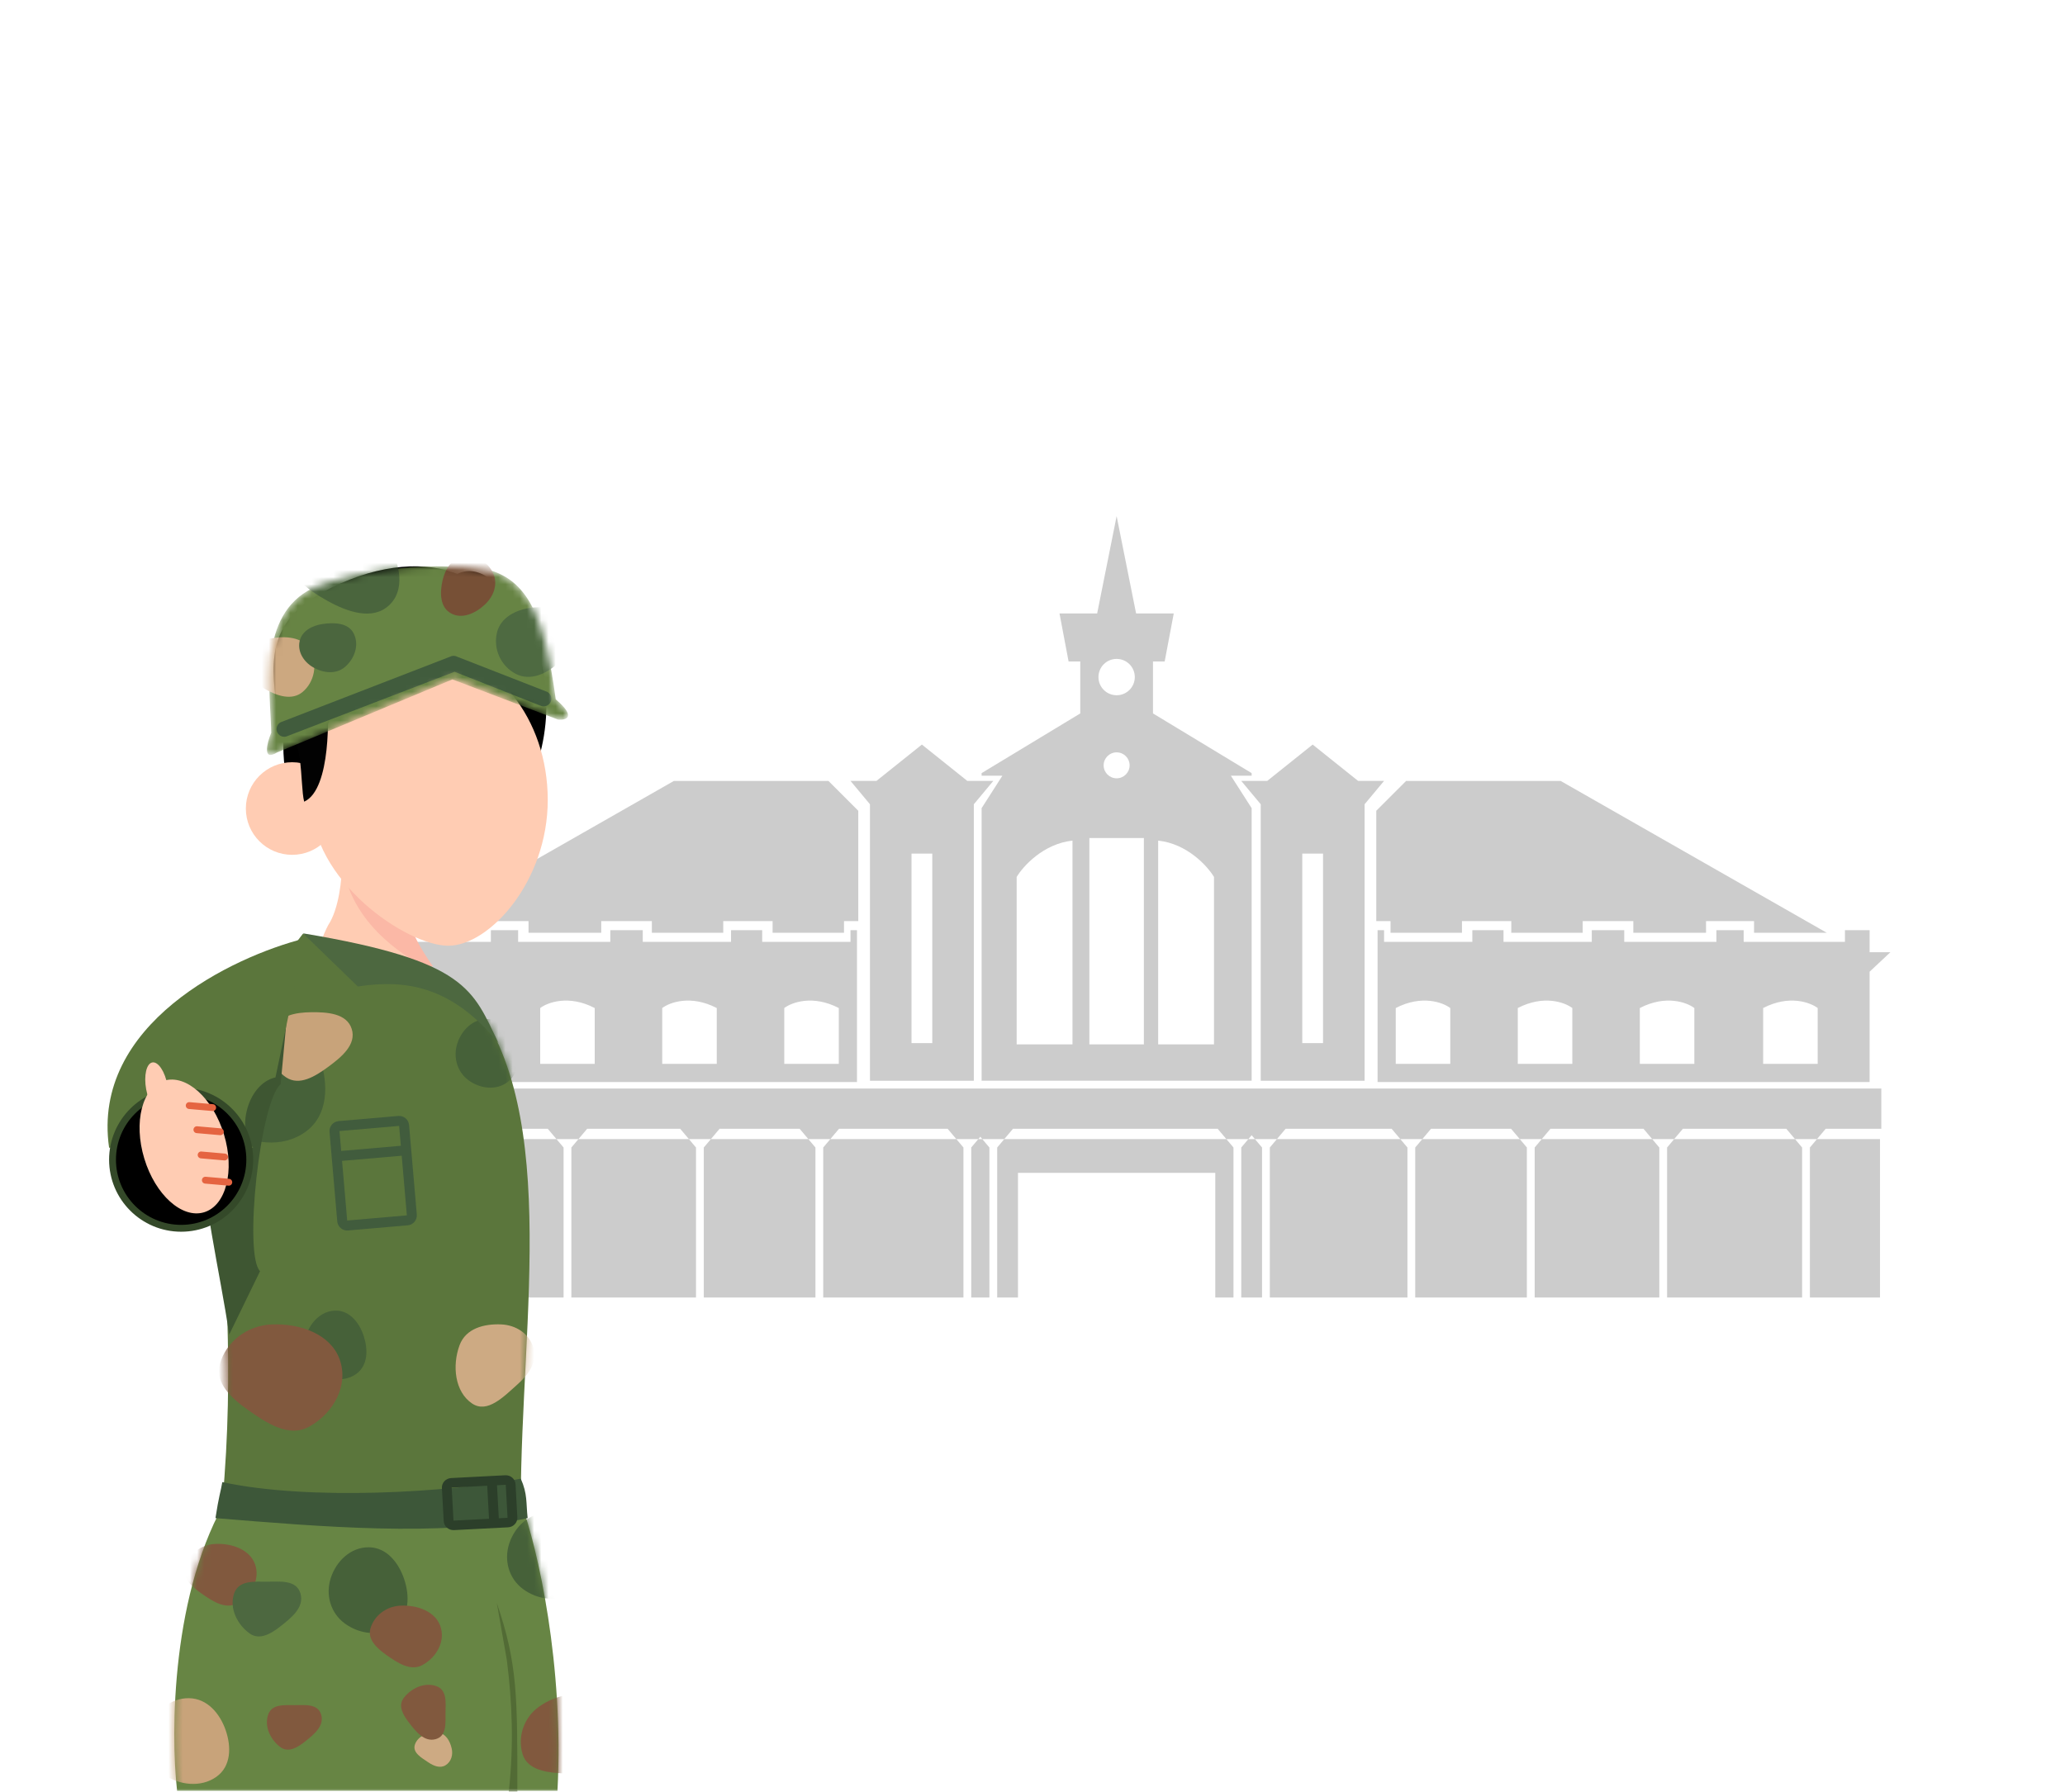 <svg width="288" height="250" viewBox="0 0 288 250" fill="none" xmlns="http://www.w3.org/2000/svg">
<mask id="mask0_3161_725" style="mask-type:alpha" maskUnits="userSpaceOnUse" x="0" y="0" width="288" height="250">
<path d="M287.75 0H0V250H287.75V0Z" fill="white"/>
</mask>
<g mask="url(#mask0_3161_725)">
<path fill-rule="evenodd" clip-rule="evenodd" d="M153.017 85.58L155.733 72V91.917C154.333 91.917 153.198 93.052 153.198 94.452C153.198 95.852 154.333 96.987 155.733 96.987C157.133 96.987 158.268 95.852 158.268 94.452C158.268 93.052 157.133 91.917 155.733 91.917V72L158.449 85.58H163.7L162.432 92.279H160.803V99.522L174.564 107.85V108.213H171.667L174.564 112.739V150.762H155.733H136.902V107.85L150.663 99.522V92.279H149.034L147.766 85.58H153.017ZM153.922 106.764C153.922 105.764 154.733 104.954 155.733 104.953C156.733 104.953 157.544 105.764 157.544 106.764C157.544 107.764 156.733 108.575 155.733 108.575C154.733 108.575 153.922 107.764 153.922 106.764ZM155.371 116.904H155.733H159.535V145.693H155.733H151.931V116.904H155.371ZM149.577 145.693V117.266C145.521 117.7 142.696 120.827 141.791 122.336V145.693H149.577ZM161.527 117.266V145.693H169.313V122.336C168.407 120.827 165.583 117.7 161.527 117.266ZM139.799 108.213H136.902V112.739L139.799 108.213Z" fill="#CCCCCC"/>
<path fill-rule="evenodd" clip-rule="evenodd" d="M50.898 151.848H155.371H262.38V157.461H254.628L253.406 158.909H250.35L249.127 157.461H234.712L233.489 158.909H230.433L229.211 157.461H216.243L215.021 158.909H211.964L210.742 157.461H199.585L198.363 158.909H195.306L194.084 157.461H179.306L178.084 158.909H175.027L174.564 158.36L174.1 158.909H171.044L169.822 157.461H141.283L140.06 158.909H137.004L136.722 158.574L136.439 158.909H133.383L132.161 157.461H117.02L115.798 158.909H112.742L111.519 157.461H100.362L99.14 158.909H96.084L94.862 157.461H81.894L80.672 158.909H77.615L76.393 157.461H61.977L60.755 158.909H57.699L56.476 157.461H50.898V151.848ZM58.684 180.999V160.076L57.699 158.909H50.717V180.999H58.684ZM59.77 180.999V160.076L60.755 158.909H77.615L78.6 160.076V180.999H59.77ZM97.069 180.999H79.687V160.076L80.672 158.909H96.084L97.069 160.076V180.999ZM113.727 180.999H98.155V160.076L99.14 158.909H112.742L113.727 160.076V180.999ZM134.368 180.999H114.813V160.076L115.798 158.909H133.383L134.368 160.076V180.999ZM137.989 180.999H135.454V160.076L136.439 158.909H137.004L137.989 160.076V180.999ZM141.973 180.999H139.076V160.076L140.06 158.909H171.044L172.029 160.076V180.999H169.494V163.617H141.973V180.999ZM176.012 180.999H173.115V160.076L174.1 158.909H175.027L176.012 160.076V180.999ZM196.291 180.999H177.099V160.076L178.084 158.909H195.306L196.291 160.076V180.999ZM212.949 180.999H197.378V160.076L198.363 158.909H211.964L212.949 160.076V180.999ZM231.418 180.999H214.036V160.076L215.021 158.909H230.433L231.418 160.076V180.999ZM251.335 180.999H232.504V160.076L233.489 158.909H250.35L251.335 160.076V180.999ZM252.421 180.999V160.076L253.406 158.909H262.199V180.999H252.421Z" fill="#CCCCCC"/>
<path fill-rule="evenodd" clip-rule="evenodd" d="M134.911 108.937L128.574 103.867L122.236 108.937H118.615L121.331 112.196V150.763H128.574H135.816V112.196L138.532 108.937H134.911ZM128.574 145.512H127.125V119.076H128.574V145.512ZM128.574 145.512H130.022V119.076H128.574V145.512Z" fill="#CCCCCC"/>
<path fill-rule="evenodd" clip-rule="evenodd" d="M189.411 108.937L183.074 103.867L176.736 108.937H173.115L175.831 112.196V150.763H183.074H190.316V112.196L193.032 108.937H189.411ZM183.074 145.512H181.625V119.076H183.074V145.512ZM183.074 145.512H184.522V119.076H183.074V145.512Z" fill="#CCCCCC"/>
<path d="M93.991 108.938H115.537L119.702 113.102V128.492H117.71V130.122H107.752V128.492H100.871V130.122H90.913V128.492H83.852V130.122H73.712V128.492H67.013V130.122H56.873L93.991 108.938Z" fill="#CCCCCC"/>
<path fill-rule="evenodd" clip-rule="evenodd" d="M50.897 132.836H48L50.897 135.552V150.942H119.52V129.758H118.615V131.387H106.302V129.758H101.957V131.387H89.644V129.758H85.118V131.387H72.263V129.758H68.46V131.387H54.337V129.758H50.897V132.836ZM65.744 140.621C62.123 138.738 59.166 139.837 58.139 140.621V148.407H65.744V140.621ZM75.34 140.621C76.367 139.837 79.324 138.738 82.945 140.621V148.407H75.34V140.621ZM99.965 140.621C96.344 138.738 93.386 139.837 92.36 140.621V148.407H99.965V140.621ZM109.38 140.621C110.406 139.837 113.364 138.738 116.985 140.621V148.407H109.38V140.621Z" fill="#CCCCCC"/>
<path d="M217.655 108.938H196.109L191.945 113.102V128.492H193.936V130.122H203.895V128.492H210.775V130.122H220.734V128.492H227.795V130.122H237.935V128.492H244.634V130.122H254.773L217.655 108.938Z" fill="#CCCCCC"/>
<path fill-rule="evenodd" clip-rule="evenodd" d="M260.749 132.836H263.646L260.749 135.552V150.942H192.127V129.758H193.032V131.387H205.344V129.758H209.69V131.387H222.002V129.758H226.529V131.387H239.384V129.758H243.186V131.387H257.309V129.758H260.749V132.836ZM245.902 140.621C249.523 138.738 252.481 139.837 253.507 140.621V148.407H245.902V140.621ZM236.306 140.621C235.28 139.837 232.322 138.738 228.701 140.621V148.407H236.306V140.621ZM211.681 140.621C215.302 138.738 218.26 139.837 219.286 140.621V148.407H211.681V140.621ZM202.266 140.621C201.24 139.837 198.283 138.738 194.661 140.621V148.407H202.266V140.621Z" fill="#CCCCCC"/>
<path d="M75.197 105.613C77.27 98.436 77.418 84.409 63.064 79.815C58.518 78.22 51.819 78.858 44.882 82.686C37.944 86.514 37.465 91.44 38.661 98.857C41.293 104.439 35.551 109.242 48.922 118.333C50.476 122.166 52.744 124.617 54.383 125.71L48.922 118.333C47.3 114.331 46.457 108.824 47.924 101.786C54.383 96.363 68.881 89.537 75.197 105.613Z" fill="black"/>
<path d="M45.77 129.059C47.302 126.762 47.684 122.52 47.684 120.686C51.113 119.41 62.418 119.052 58.929 123.317C54.622 128.58 59.088 133.126 60.364 134.801H44.335C43.952 133.078 45.133 130.255 45.77 129.059Z" fill="#FFCCB3"/>
<path d="M48.163 122.36C50.316 130.734 59.168 134.801 59.168 134.801H60.364C56.775 129.538 56.297 127.384 57.254 122.839L48.163 122.36Z" fill="#FBB8A6"/>
<path d="M43.378 111.595C43.378 122.958 56.775 131.93 62.517 131.93C68.259 131.93 76.393 122.958 76.393 111.595C76.393 100.232 69.002 91.02 59.886 91.02C50.769 91.02 43.378 100.232 43.378 111.595Z" fill="#FFCCB3"/>
<circle cx="6.459" cy="6.459" r="6.459" transform="matrix(-1 0 0 1 47.206 106.331)" fill="#FFCCB3"/>
<path d="M45.599 97.519C50.384 96.179 57.892 95.167 59.167 92.216C68.354 92.216 68.088 85.499 68.088 90.484C76.939 86.895 64.499 71.921 60.603 84.8C49.359 80.533 39.55 93.492 39.071 100.59C42.516 101.929 41.783 109.362 42.421 111.834C46.248 110.111 45.838 99.114 45.599 97.519Z" fill="#020202"/>
<path d="M77.748 249.817C78.675 232.433 75.046 216.066 72.652 209.593L31.878 208.668C23.909 221.799 23.77 241.572 24.697 249.817H77.748Z" fill="#678544"/>
<mask id="mask1_3161_725" style="mask-type:alpha" maskUnits="userSpaceOnUse" x="24" y="208" width="54" height="42">
<path d="M77.748 249.817C78.675 232.433 75.045 216.066 72.651 209.593L31.878 208.668C23.909 221.799 23.77 241.572 24.697 249.817H77.748Z" fill="#678544"/>
</mask>
<g mask="url(#mask1_3161_725)">
<path fill-rule="evenodd" clip-rule="evenodd" d="M76.35 211.061C78.808 211.094 80.483 213.212 81.25 215.507C82.026 217.828 82.001 220.553 80.016 222.026C77.934 223.572 75.029 223.214 72.945 221.673C70.97 220.213 70.265 217.681 71.008 215.366C71.773 212.98 73.803 211.026 76.35 211.061Z" fill="#466139"/>
<path fill-rule="evenodd" clip-rule="evenodd" d="M51.469 215.845C53.927 215.879 55.602 217.997 56.369 220.291C57.146 222.613 57.12 225.338 55.135 226.811C53.054 228.357 50.149 227.998 48.064 226.458C46.089 224.998 45.384 222.466 46.127 220.15C46.893 217.765 48.922 215.81 51.469 215.845Z" fill="#466139"/>
<path fill-rule="evenodd" clip-rule="evenodd" d="M26.354 236.898C28.919 236.932 30.668 239.05 31.468 241.344C32.278 243.666 32.251 246.391 30.18 247.864C28.008 249.409 24.977 249.051 22.802 247.511C20.741 246.051 20.005 243.519 20.781 241.203C21.579 238.818 23.697 236.863 26.354 236.898Z" fill="#C8A37A"/>
<path fill-rule="evenodd" clip-rule="evenodd" d="M62.995 243.899C63.203 244.79 62.944 245.765 62.13 246.258C61.37 246.718 60.482 246.345 59.758 245.861C58.793 245.216 57.513 244.498 57.858 243.402C58.247 242.163 59.736 241.571 61.065 241.7C62.172 241.807 62.752 242.859 62.995 243.899Z" fill="#CDAA83"/>
<path fill-rule="evenodd" clip-rule="evenodd" d="M75.16 238.095C77.583 236.373 80.828 235.677 83.045 237.47C85.313 239.303 85.632 242.734 84.24 245.436C83.119 247.61 80.333 247.508 77.953 247.352C75.818 247.213 73.496 246.734 72.881 244.694C72.156 242.294 73.054 239.592 75.16 238.095Z" fill="#81593E"/>
<path fill-rule="evenodd" clip-rule="evenodd" d="M41.08 237.869C42.514 237.868 44.343 237.625 44.798 239.208C45.257 240.806 43.732 241.994 42.538 242.948C41.482 243.792 40.216 244.527 39.129 243.739C37.797 242.774 36.824 240.921 37.39 239.218C37.904 237.671 39.655 237.872 41.08 237.869Z" fill="#81593E"/>
<path fill-rule="evenodd" clip-rule="evenodd" d="M62.136 238.91C62.121 240.344 62.342 242.176 60.755 242.612C59.151 243.052 57.98 241.514 57.041 240.309C56.209 239.243 55.489 237.969 56.289 236.891C57.269 235.57 59.134 234.619 60.83 235.205C62.371 235.737 62.15 237.485 62.136 238.91Z" fill="#81593E"/>
<path fill-rule="evenodd" clip-rule="evenodd" d="M30.056 215.373C32.377 215.282 34.824 216.167 35.562 218.191C36.318 220.261 35.119 222.537 33.081 223.66C31.44 224.565 29.627 223.365 28.107 222.299C26.743 221.343 25.394 220.098 25.823 218.571C26.329 216.776 28.038 215.451 30.056 215.373Z" fill="#81593E"/>
<path fill-rule="evenodd" clip-rule="evenodd" d="M55.894 223.986C58.215 223.895 60.662 224.78 61.4 226.804C62.156 228.874 60.956 231.15 58.918 232.273C57.278 233.177 55.465 231.978 53.945 230.912C52.581 229.956 51.232 228.711 51.661 227.184C52.167 225.388 53.876 224.064 55.894 223.986Z" fill="#81593E"/>
<path fill-rule="evenodd" clip-rule="evenodd" d="M37.259 220.647C39.052 220.645 41.338 220.347 41.906 222.294C42.48 224.262 40.573 225.724 39.081 226.898C37.761 227.937 36.179 228.841 34.819 227.872C33.155 226.684 31.939 224.403 32.646 222.307C33.289 220.403 35.477 220.651 37.259 220.647Z" fill="#4D6840"/>
</g>
<path d="M72.155 249.914C72.155 236.756 72.214 232.166 69.284 223.598L70.687 231.573C71.437 237.474 71.676 243.455 70.959 249.914H72.155Z" fill="#526B35"/>
<path fill-rule="evenodd" clip-rule="evenodd" d="M31.006 209.625H72.633C72.633 183.787 78.614 152.925 64.26 137.614L42.238 130.268C23.927 153.8 34.622 170.753 31.006 209.625Z" fill="#5B763C"/>
<mask id="mask2_3161_725" style="mask-type:alpha" maskUnits="userSpaceOnUse" x="29" y="130" width="45" height="80">
<path fill-rule="evenodd" clip-rule="evenodd" d="M31.006 209.625H72.633C72.633 183.787 78.614 153.643 64.499 137.614L42.238 130.268C20.24 157.71 34.622 170.753 31.006 209.625Z" fill="#5B763C"/>
</mask>
<g mask="url(#mask2_3161_725)">
<path fill-rule="evenodd" clip-rule="evenodd" d="M36.947 140.725C40.795 140.777 43.417 144.081 44.618 147.66C45.833 151.282 45.793 155.532 42.686 157.831C39.428 160.242 34.881 159.684 31.619 157.28C28.528 155.002 27.424 151.053 28.587 147.441C29.785 143.72 32.962 140.67 36.947 140.725Z" fill="#466139"/>
<path fill-rule="evenodd" clip-rule="evenodd" d="M46.895 182.83C48.819 182.857 50.13 184.551 50.731 186.387C51.338 188.244 51.318 190.424 49.765 191.603C48.136 192.839 45.862 192.553 44.231 191.32C42.686 190.152 42.134 188.127 42.715 186.274C43.314 184.366 44.903 182.802 46.895 182.83Z" fill="#466139"/>
<path fill-rule="evenodd" clip-rule="evenodd" d="M67.948 142.159C69.872 142.186 71.183 143.881 71.784 145.716C72.391 147.573 72.371 149.753 70.818 150.932C69.189 152.168 66.915 151.882 65.284 150.649C63.739 149.481 63.187 147.456 63.768 145.603C64.367 143.695 65.956 142.131 67.948 142.159Z" fill="#466139"/>
<path fill-rule="evenodd" clip-rule="evenodd" d="M43.387 141.205C45.638 141.178 48.354 141.355 49.051 143.527C49.748 145.7 47.644 147.449 45.821 148.792C43.998 150.136 41.769 151.538 39.886 150.283C37.802 148.893 37.208 146.013 38.117 143.657C38.895 141.638 41.251 141.23 43.387 141.205Z" fill="#C8A37A"/>
<path fill-rule="evenodd" clip-rule="evenodd" d="M37.922 184.755C41.9 184.599 46.096 186.123 47.362 189.609C48.657 193.174 46.601 197.094 43.107 199.028C40.295 200.585 37.187 198.52 34.581 196.684C32.242 195.038 29.93 192.892 30.666 190.263C31.533 187.171 34.462 184.89 37.922 184.755Z" fill="#81593E"/>
<path fill-rule="evenodd" clip-rule="evenodd" d="M69.911 184.755C71.927 184.843 73.853 186.018 74.425 188.118C74.96 190.078 73.645 191.808 72.189 193.108C70.251 194.84 67.971 197.223 65.838 195.786C63.428 194.164 63.04 190.514 64.094 187.658C64.971 185.283 67.553 184.65 69.911 184.755Z" fill="#CDAA83"/>
</g>
<path d="M49.906 137.614L42.25 130.197C65.217 134.025 65.934 138.092 69.523 145.509C63.064 137.614 56.684 136.577 49.906 137.614Z" fill="#4D6840"/>
<path fill-rule="evenodd" clip-rule="evenodd" d="M47.705 161.942L48.423 170.263L56.744 169.544L56.025 161.223L47.705 161.942ZM55.905 159.837L47.585 160.556L47.345 157.782L55.666 157.063L55.905 159.837ZM47.225 156.395C46.459 156.461 45.892 157.136 45.958 157.902L47.037 170.383C47.103 171.149 47.777 171.716 48.543 171.65L56.864 170.931C57.63 170.865 58.197 170.19 58.131 169.424L57.052 156.943C56.986 156.177 56.312 155.61 55.546 155.676L47.225 156.395Z" fill="#415C3D"/>
<path d="M31.963 186.18C29.475 168.954 21.197 142.877 40.097 140.963L39.14 151.251C36.269 153.643 33.956 175.095 36.269 177.328L31.963 186.18Z" fill="#3E5632"/>
<path d="M15.216 160.102C12.728 142.877 32.361 133.467 42.489 130.915L38.422 150.293C34.355 151.25 32.999 157.869 35.312 160.102H15.216Z" fill="#5B763C"/>
<circle cx="25.264" cy="161.777" r="10.048" fill="#344929"/>
<circle cx="25.264" cy="161.777" r="9.091" fill="black"/>
<ellipse cx="9.592" cy="5.806" rx="9.592" ry="5.806" transform="matrix(-0.29 -0.957 -0.957 0.29 34.018 167.429)" fill="#FFCCB3"/>
<ellipse cx="3.534" cy="1.515" rx="3.534" ry="1.515" transform="matrix(-0.179 -0.984 -0.984 0.179 24 154.894)" fill="#FFCCB3"/>
<path fill-rule="evenodd" clip-rule="evenodd" d="M31.797 161.442C31.82 161.178 31.625 160.946 31.362 160.923L28.093 160.638C27.83 160.615 27.598 160.81 27.575 161.074C27.552 161.337 27.747 161.569 28.01 161.592L31.279 161.877C31.542 161.9 31.774 161.705 31.797 161.442Z" fill="#E56441"/>
<path fill-rule="evenodd" clip-rule="evenodd" d="M31.207 157.921C31.23 157.658 31.036 157.426 30.772 157.403L27.503 157.118C27.24 157.095 27.008 157.29 26.985 157.553C26.962 157.816 27.157 158.048 27.42 158.071L30.689 158.356C30.953 158.379 31.184 158.184 31.207 157.921Z" fill="#E56441"/>
<path fill-rule="evenodd" clip-rule="evenodd" d="M30.137 154.553C30.16 154.29 29.965 154.058 29.702 154.035L26.433 153.75C26.169 153.727 25.937 153.922 25.914 154.185C25.891 154.448 26.086 154.68 26.349 154.703L29.619 154.988C29.882 155.011 30.114 154.816 30.137 154.553Z" fill="#E56441"/>
<path fill-rule="evenodd" clip-rule="evenodd" d="M32.387 164.962C32.41 164.699 32.215 164.467 31.952 164.444L28.683 164.159C28.42 164.136 28.188 164.331 28.165 164.594C28.142 164.858 28.337 165.09 28.6 165.112L31.869 165.397C32.132 165.42 32.364 165.226 32.387 164.962Z" fill="#E56441"/>
<path d="M73.591 211.777C61.629 214.409 44.642 212.974 30.049 211.777C30.527 208.667 30.783 208.078 31.006 206.753C43.207 209.385 62.586 208.189 72.633 206.275C73.591 208.428 73.351 209.624 73.591 211.777Z" fill="#3D5739"/>
<path fill-rule="evenodd" clip-rule="evenodd" d="M67.95 207.259L62.995 207.516L63.248 212.124L68.202 211.867L67.95 207.259ZM69.568 211.797L69.315 207.189L70.536 207.126L70.788 211.733L69.568 211.797ZM71.901 207.056C71.861 206.322 71.217 205.76 70.463 205.799L62.923 206.189C62.169 206.228 61.59 206.854 61.63 207.586L61.883 212.194C61.922 212.927 62.566 213.49 63.32 213.45L70.86 213.061C71.614 213.022 72.193 212.396 72.153 211.663L71.901 207.056Z" fill="#2C3F2A"/>
<mask id="mask3_3161_725" style="mask-type:alpha" maskUnits="userSpaceOnUse" x="37" y="79" width="43" height="27">
<path d="M43.602 82.052C35.906 85.819 37.717 96.379 37.828 102.211C37.233 103.656 36.557 106.234 38.611 104.984L63.096 94.611L77.84 100.386C78.959 100.484 80.46 100.056 77.509 97.56C75.992 86.186 73.665 81.393 68.765 79.675C57.994 77.729 47.501 80.449 43.602 82.052Z" fill="#678444"/>
</mask>
<g mask="url(#mask3_3161_725)">
<path d="M43.602 82.052C35.906 85.819 37.717 96.379 37.828 102.211C37.233 103.656 36.557 106.234 38.611 104.984L63.096 94.778L77.84 100.386C78.959 100.484 80.46 100.056 77.509 97.56C75.992 86.186 73.665 81.393 68.765 79.675C57.994 77.729 47.501 80.449 43.602 82.052Z" fill="#678444"/>
<path fill-rule="evenodd" clip-rule="evenodd" d="M38.347 88.971C40.281 88.721 42.438 89.031 43.324 90.765C44.308 92.691 43.863 95.132 42.205 96.526C40.721 97.773 38.636 97.087 36.957 96.116C35.369 95.199 33.916 93.734 34.265 91.936C34.62 90.113 36.502 89.21 38.347 88.971Z" fill="#CCA880"/>
<path fill-rule="evenodd" clip-rule="evenodd" d="M62.763 91.613C63.001 91.488 63.276 91.457 63.535 91.524L76.087 96.426C76.662 96.576 77.007 97.164 76.857 97.738C76.707 98.313 76.119 98.658 75.544 98.508L63.396 93.711L40.141 102.659C39.615 102.936 38.965 102.734 38.688 102.208C38.411 101.682 38.614 101.032 39.139 100.756L62.763 91.613Z" fill="#415C3D"/>
<path fill-rule="evenodd" clip-rule="evenodd" d="M64.633 77.636C66.395 77.385 68.089 78.411 68.799 80.004C69.472 81.514 68.844 83.195 67.621 84.34C66.313 85.564 64.435 86.428 62.873 85.549C61.349 84.692 61.336 82.703 61.711 81.016C62.065 79.424 62.986 77.871 64.633 77.636Z" fill="#775036"/>
<path fill-rule="evenodd" clip-rule="evenodd" d="M45.014 87.045C46.66 86.806 48.574 86.892 49.323 88.355C50.139 89.948 49.471 91.891 48.092 93.055C46.858 94.096 45.094 93.905 43.694 93.103C42.366 92.343 41.466 90.931 41.789 89.447C42.102 88.011 43.542 87.258 45.014 87.045Z" fill="#4B663E"/>
<path fill-rule="evenodd" clip-rule="evenodd" d="M48.108 73.237C50.57 73.082 53.06 73.742 54.246 75.902C55.76 78.661 56.569 82.302 54.259 84.442C51.937 86.593 48.46 85.36 45.689 83.829C42.84 82.255 39.655 79.946 40.38 76.775C41.077 73.724 44.982 73.434 48.108 73.237Z" fill="#4A653D"/>
<path fill-rule="evenodd" clip-rule="evenodd" d="M74.173 84.768C76.37 84.512 78.778 85.081 79.689 87.046C80.59 88.993 79.394 91.101 77.782 92.561C76.159 94.03 73.931 95.018 71.978 94.025C69.859 92.949 68.766 90.536 69.307 88.255C69.808 86.141 71.969 85.025 74.173 84.768Z" fill="#4E6A41"/>
</g>
</g>
</svg>
